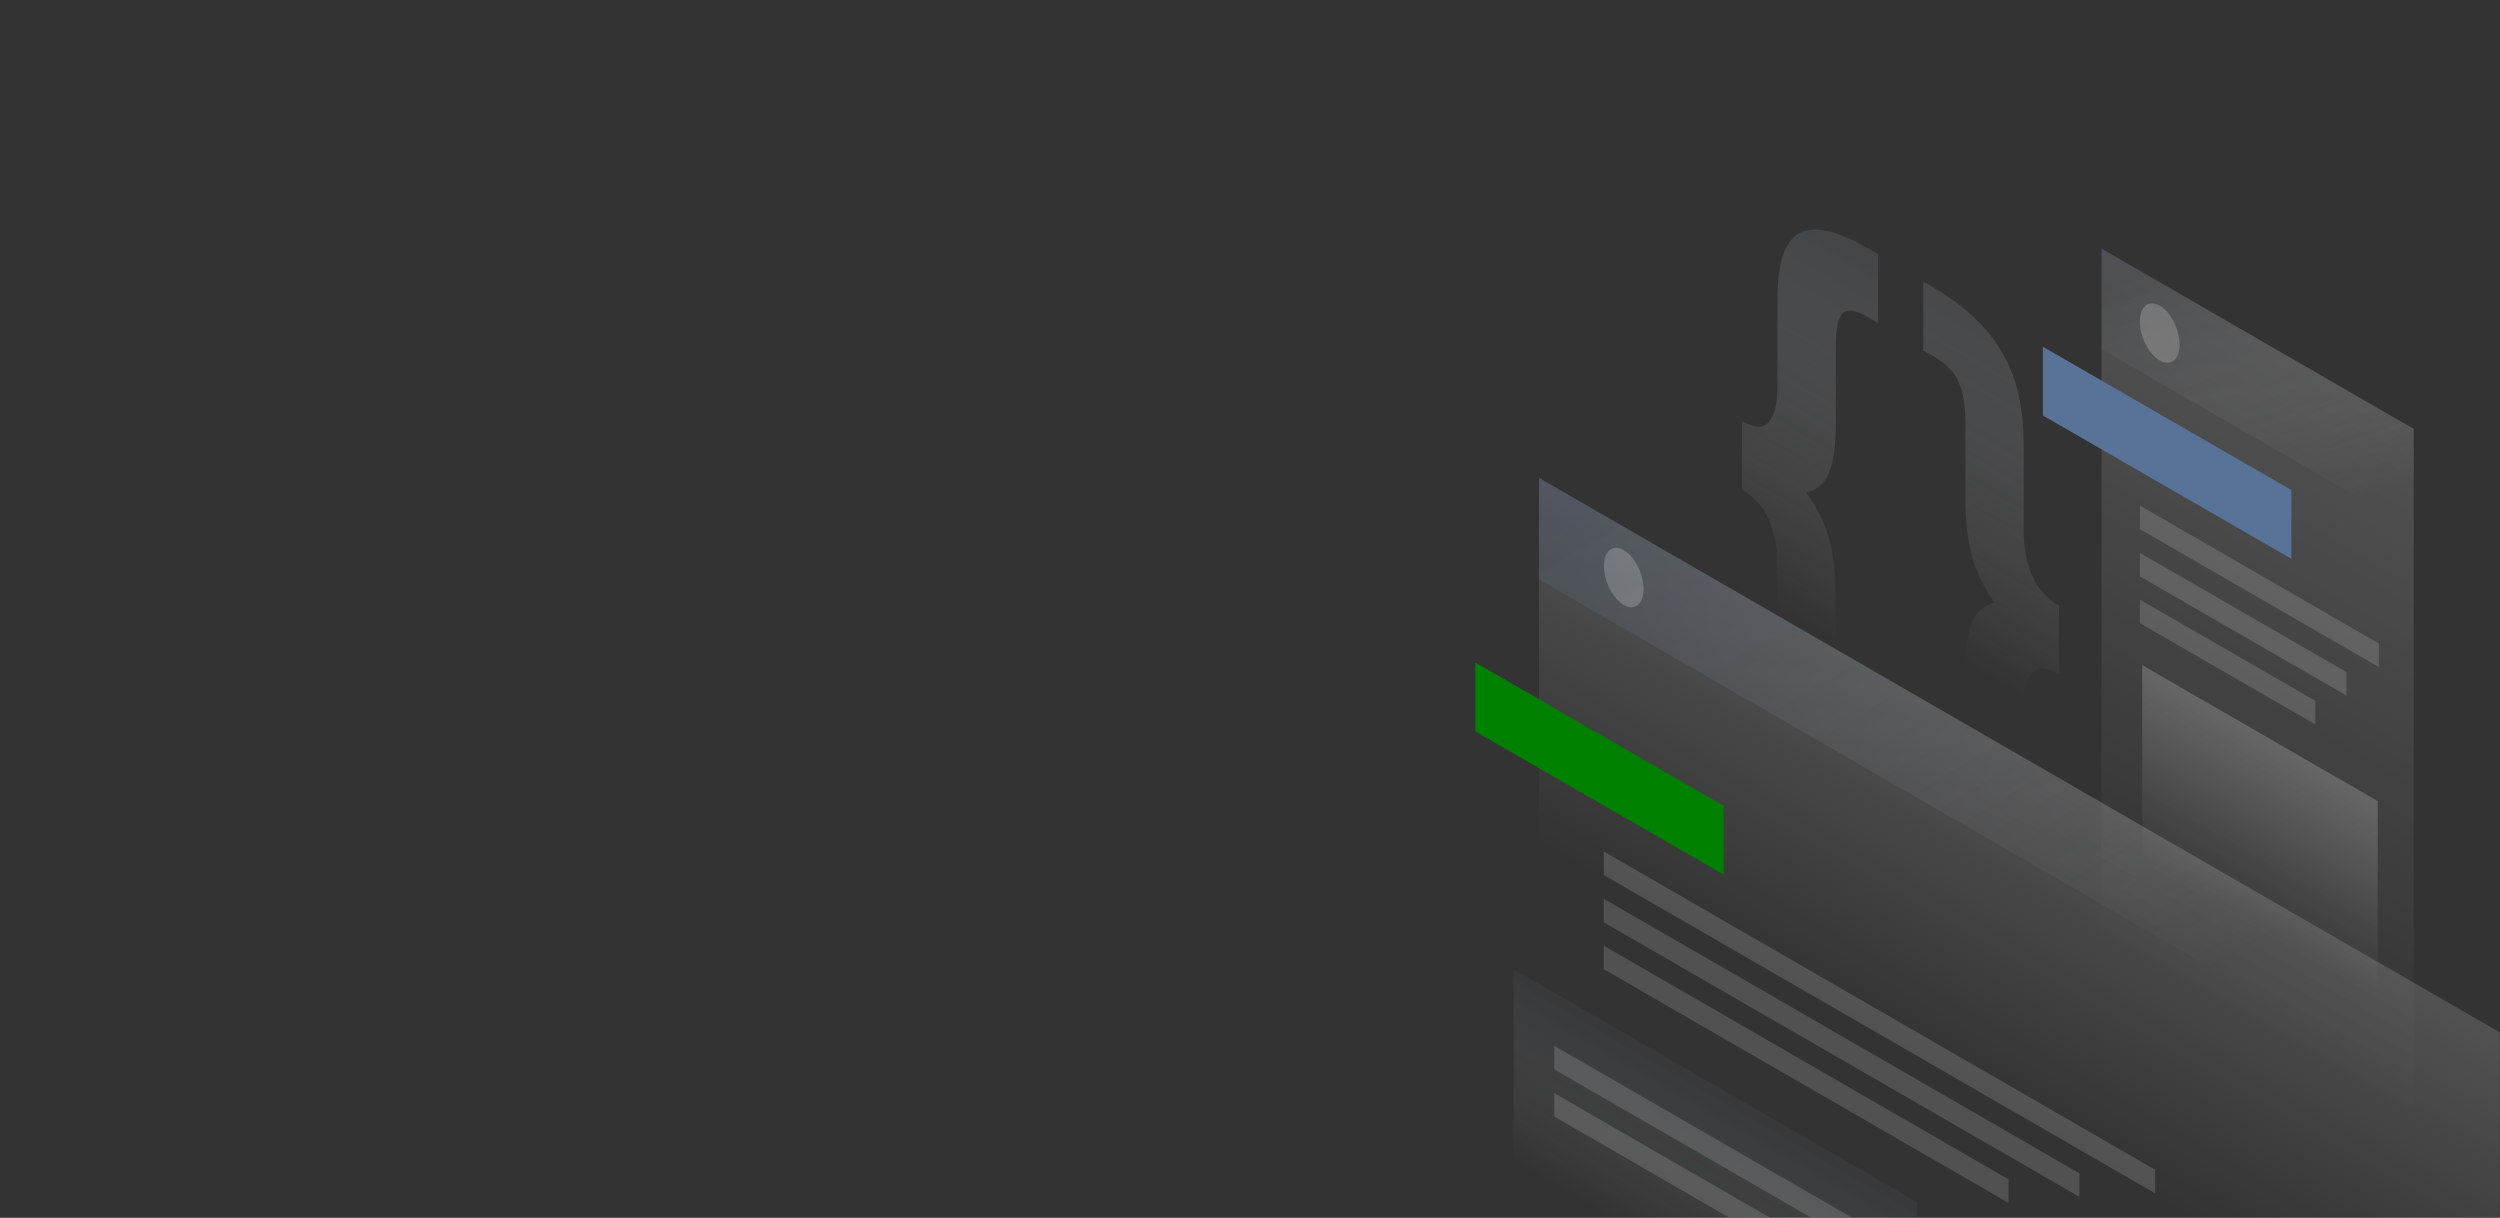 <svg width="1437" height="700" viewBox="0 0 1437 700" fill="none" xmlns="http://www.w3.org/2000/svg">
  <rect x="0" y="0" width="1437" height="700" fill="#333333" stroke="none"/>
  <mask id="mask0_26_109" style="mask-type:alpha" maskUnits="userSpaceOnUse" x="-3" y="0" width="1440" height="700">
    <rect x="-3" width="1440" height="700" fill="#C4C4C4" />
  </mask>
  <g mask="url(#mask0_26_109)">
    <path opacity="0.4"
      d="M1183.43 387.344C1176.2 383.178 1171.02 383.093 1167.87 387.004C1164.64 390.915 1163.11 397.546 1163.11 406.812V456.969C1163.11 466.49 1162.26 474.396 1160.48 480.687C1158.69 487.233 1155.72 491.824 1151.64 494.544C1147.64 497.35 1142.2 498.03 1135.32 496.755C1128.6 495.564 1120.19 491.994 1110.16 486.213L1105.4 483.408V443.877L1111.43 447.363C1118.66 451.528 1123.42 452.038 1125.8 449.063C1128.35 446.087 1129.62 439.967 1129.62 430.7V386.494C1129.62 374.932 1130.73 365.836 1133.02 359.205C1135.23 352.489 1139.74 348.238 1146.45 346.368C1139.74 336.762 1135.23 327.24 1133.02 317.974C1130.81 308.708 1129.71 298.336 1129.71 286.775V242.568C1129.71 233.302 1128.43 225.651 1125.88 219.785C1123.5 214.004 1118.66 208.989 1111.52 204.823L1105.48 201.338V161.807L1110.24 164.612C1120.27 170.393 1128.69 176.599 1135.4 183.145C1142.29 189.776 1147.73 196.747 1151.72 204.228C1155.89 211.709 1158.86 219.7 1160.56 228.286C1162.35 236.618 1163.2 245.544 1163.2 255.065V305.222C1163.2 314.489 1164.81 322.99 1167.96 330.556C1171.19 338.122 1176.37 344.073 1183.51 348.153L1183.43 387.344Z"
      fill="url(#paint0_linear_26_109)" />
    <path opacity="0.4"
      d="M1001.35 242.058C1008.57 246.224 1013.76 246.309 1016.9 242.398C1020.13 238.488 1021.66 231.857 1021.66 222.591V172.433C1021.66 162.912 1022.51 155.006 1024.3 148.715C1026.09 142.169 1028.98 137.578 1032.97 134.773C1037.14 132.053 1042.58 131.373 1049.29 132.563C1056.18 133.838 1064.68 137.408 1074.71 143.274L1079.47 146.08V185.61L1073.43 182.125C1066.21 177.959 1061.36 177.364 1058.81 180.339C1056.43 183.4 1055.24 189.521 1055.24 198.872V243.078C1055.24 254.555 1054.14 263.736 1051.84 270.367C1049.63 277.083 1045.13 281.334 1038.41 283.204C1045.13 292.811 1049.63 302.332 1051.84 311.598C1054.05 320.865 1055.16 331.236 1055.16 342.798V387.004C1055.16 396.27 1056.35 403.836 1058.73 409.702C1061.28 415.568 1066.12 420.669 1073.35 424.749L1079.38 428.235V467.766L1074.62 464.96C1064.59 459.179 1056.09 452.888 1049.21 446.342C1042.49 439.797 1037.05 432.826 1032.89 425.259C1028.89 417.863 1026 409.872 1024.3 401.371C1022.51 393.04 1021.66 384.114 1021.66 374.592V324.435C1021.66 315.169 1020.05 306.668 1016.9 299.101C1013.67 291.535 1008.49 285.585 1001.35 281.504V242.058Z"
      fill="url(#paint1_linear_26_109)" />
    <path opacity="0.15" d="M1208 142.934L1387.44 246.564L1387.36 676.81L1207.91 573.266L1208 142.934Z"
      fill="url(#paint2_linear_26_109)" />
    <path d="M1174.25 199.297L1317.06 281.674V321.205L1174.25 238.828V199.297Z" fill="#587298" />
    <path opacity="0.2" d="M1231.37 382.329L1366.7 460.455V580.067L1231.37 501.941V382.329Z"
      fill="url(#paint3_linear_26_109)" />
    <path opacity="0.15" d="M1230.01 290.6L1367.38 369.916V383.433L1230.01 304.117V290.6Z" fill="white" />
    <path opacity="0.15" d="M1230.01 317.804L1348.76 386.324V399.841L1230.01 331.321V317.804Z" fill="white" />
    <path opacity="0.15" d="M1230.01 344.668L1330.83 402.816V416.333L1230.01 358.185V344.668Z" fill="white" />
    <path opacity="0.2" d="M1208 142.934L1387.44 246.564V304.202L1207.91 200.658L1208 142.934Z"
      fill="url(#paint4_linear_26_109)" />
    <path opacity="0.2"
      d="M1252.79 198.022C1252.79 206.778 1247.69 210.859 1241.4 207.203C1235.11 203.548 1230.01 193.602 1230.01 184.845C1230.01 176.089 1235.11 172.008 1241.4 175.664C1247.69 179.319 1252.79 189.351 1252.79 198.022Z"
      fill="white" />
    <path opacity="0.15" d="M884.637 274.703L1437 593.499L1436.92 1024L884.552 705.205L884.637 274.703Z"
      fill="url(#paint5_linear_26_109)" />
    <path d="M848 380.798L990.723 463.175V502.705L848 420.414V380.798Z" fill="green" />
    <path opacity="0.15" d="M921.869 489.444L1238.77 672.39V685.907L921.869 502.961V489.444Z" fill="white" />
    <path opacity="0.15" d="M921.869 516.648L1195.25 674.43V687.947L921.869 530.165V516.648Z" fill="white" />
    <path opacity="0.15" d="M921.869 543.596L1154.53 677.915V691.432L921.869 557.113V543.596Z" fill="white" />
    <path opacity="0.2" d="M870.016 557.029L1101.99 690.923V810.535L870.016 676.556V557.029Z"
      fill="url(#paint6_linear_26_109)" />
    <path opacity="0.15" d="M893.392 601.15L1077.68 707.5V721.017L893.392 614.667V601.15Z" fill="white" />
    <path opacity="0.15" d="M893.392 628.354L1040.96 713.536V727.053L893.392 641.785V628.354Z" fill="white" />
    <path opacity="0.2" d="M884.637 274.703L1436.23 593.159V651.477L884.637 333.106V274.703Z"
      fill="url(#paint7_linear_26_109)" />
    <path opacity="0.2"
      d="M944.736 338.547C944.736 347.304 939.635 351.384 933.345 347.729C927.055 344.073 921.954 334.127 921.954 325.37C921.954 316.614 927.055 312.534 933.345 316.189C939.635 319.845 944.736 329.876 944.736 338.547Z"
      fill="white" />
  </g>
  <defs>
    <linearGradient id="paint0_linear_26_109" x1="1232.36" y1="149.876" x2="1093.12" y2="391.239"
      gradientUnits="userSpaceOnUse">
      <stop stop-color="#424C57" />
      <stop offset="0.903" stop-color="white" stop-opacity="0" />
    </linearGradient>
    <linearGradient id="paint1_linear_26_109" x1="1151.98" y1="133.512" x2="1012.73" y2="374.845"
      gradientUnits="userSpaceOnUse">
      <stop stop-color="#414B56" />
      <stop offset="0.903" stop-color="white" stop-opacity="0" />
    </linearGradient>
    <linearGradient id="paint2_linear_26_109" x1="1390.82" y1="248.519" x2="1219.21" y2="545.807"
      gradientUnits="userSpaceOnUse">
      <stop stop-color="white" />
      <stop offset="1" stop-color="white" stop-opacity="0" />
    </linearGradient>
    <linearGradient id="paint3_linear_26_109" x1="1324.95" y1="436.285" x2="1277.25" y2="518.909"
      gradientUnits="userSpaceOnUse">
      <stop stop-color="white" />
      <stop offset="1" stop-color="white" stop-opacity="0" />
    </linearGradient>
    <linearGradient id="paint4_linear_26_109" x1="1269.52" y1="143.828" x2="1324.24" y2="298.739"
      gradientUnits="userSpaceOnUse">
      <stop stop-color="#424C58" />
      <stop offset="1" stop-color="white" stop-opacity="0" />
    </linearGradient>
    <linearGradient id="paint5_linear_26_109" x1="1253.97" y1="487.856" x2="1163.07" y2="645.362"
      gradientUnits="userSpaceOnUse">
      <stop stop-color="white" />
      <stop offset="1" stop-color="white" stop-opacity="0" />
    </linearGradient>
    <linearGradient id="paint6_linear_26_109" x1="1011.89" y1="638.882" x2="964.192" y2="721.507"
      gradientUnits="userSpaceOnUse">
      <stop stop-color="#434D58" />
      <stop offset="1" stop-color="white" stop-opacity="0" />
    </linearGradient>
    <linearGradient id="paint7_linear_26_109" x1="1021.5" y1="227.714" x2="1230.97" y2="582.519"
      gradientUnits="userSpaceOnUse">
      <stop stop-color="#546F94" />
      <stop offset="1" stop-color="white" stop-opacity="0" />
    </linearGradient>
  </defs>
</svg>